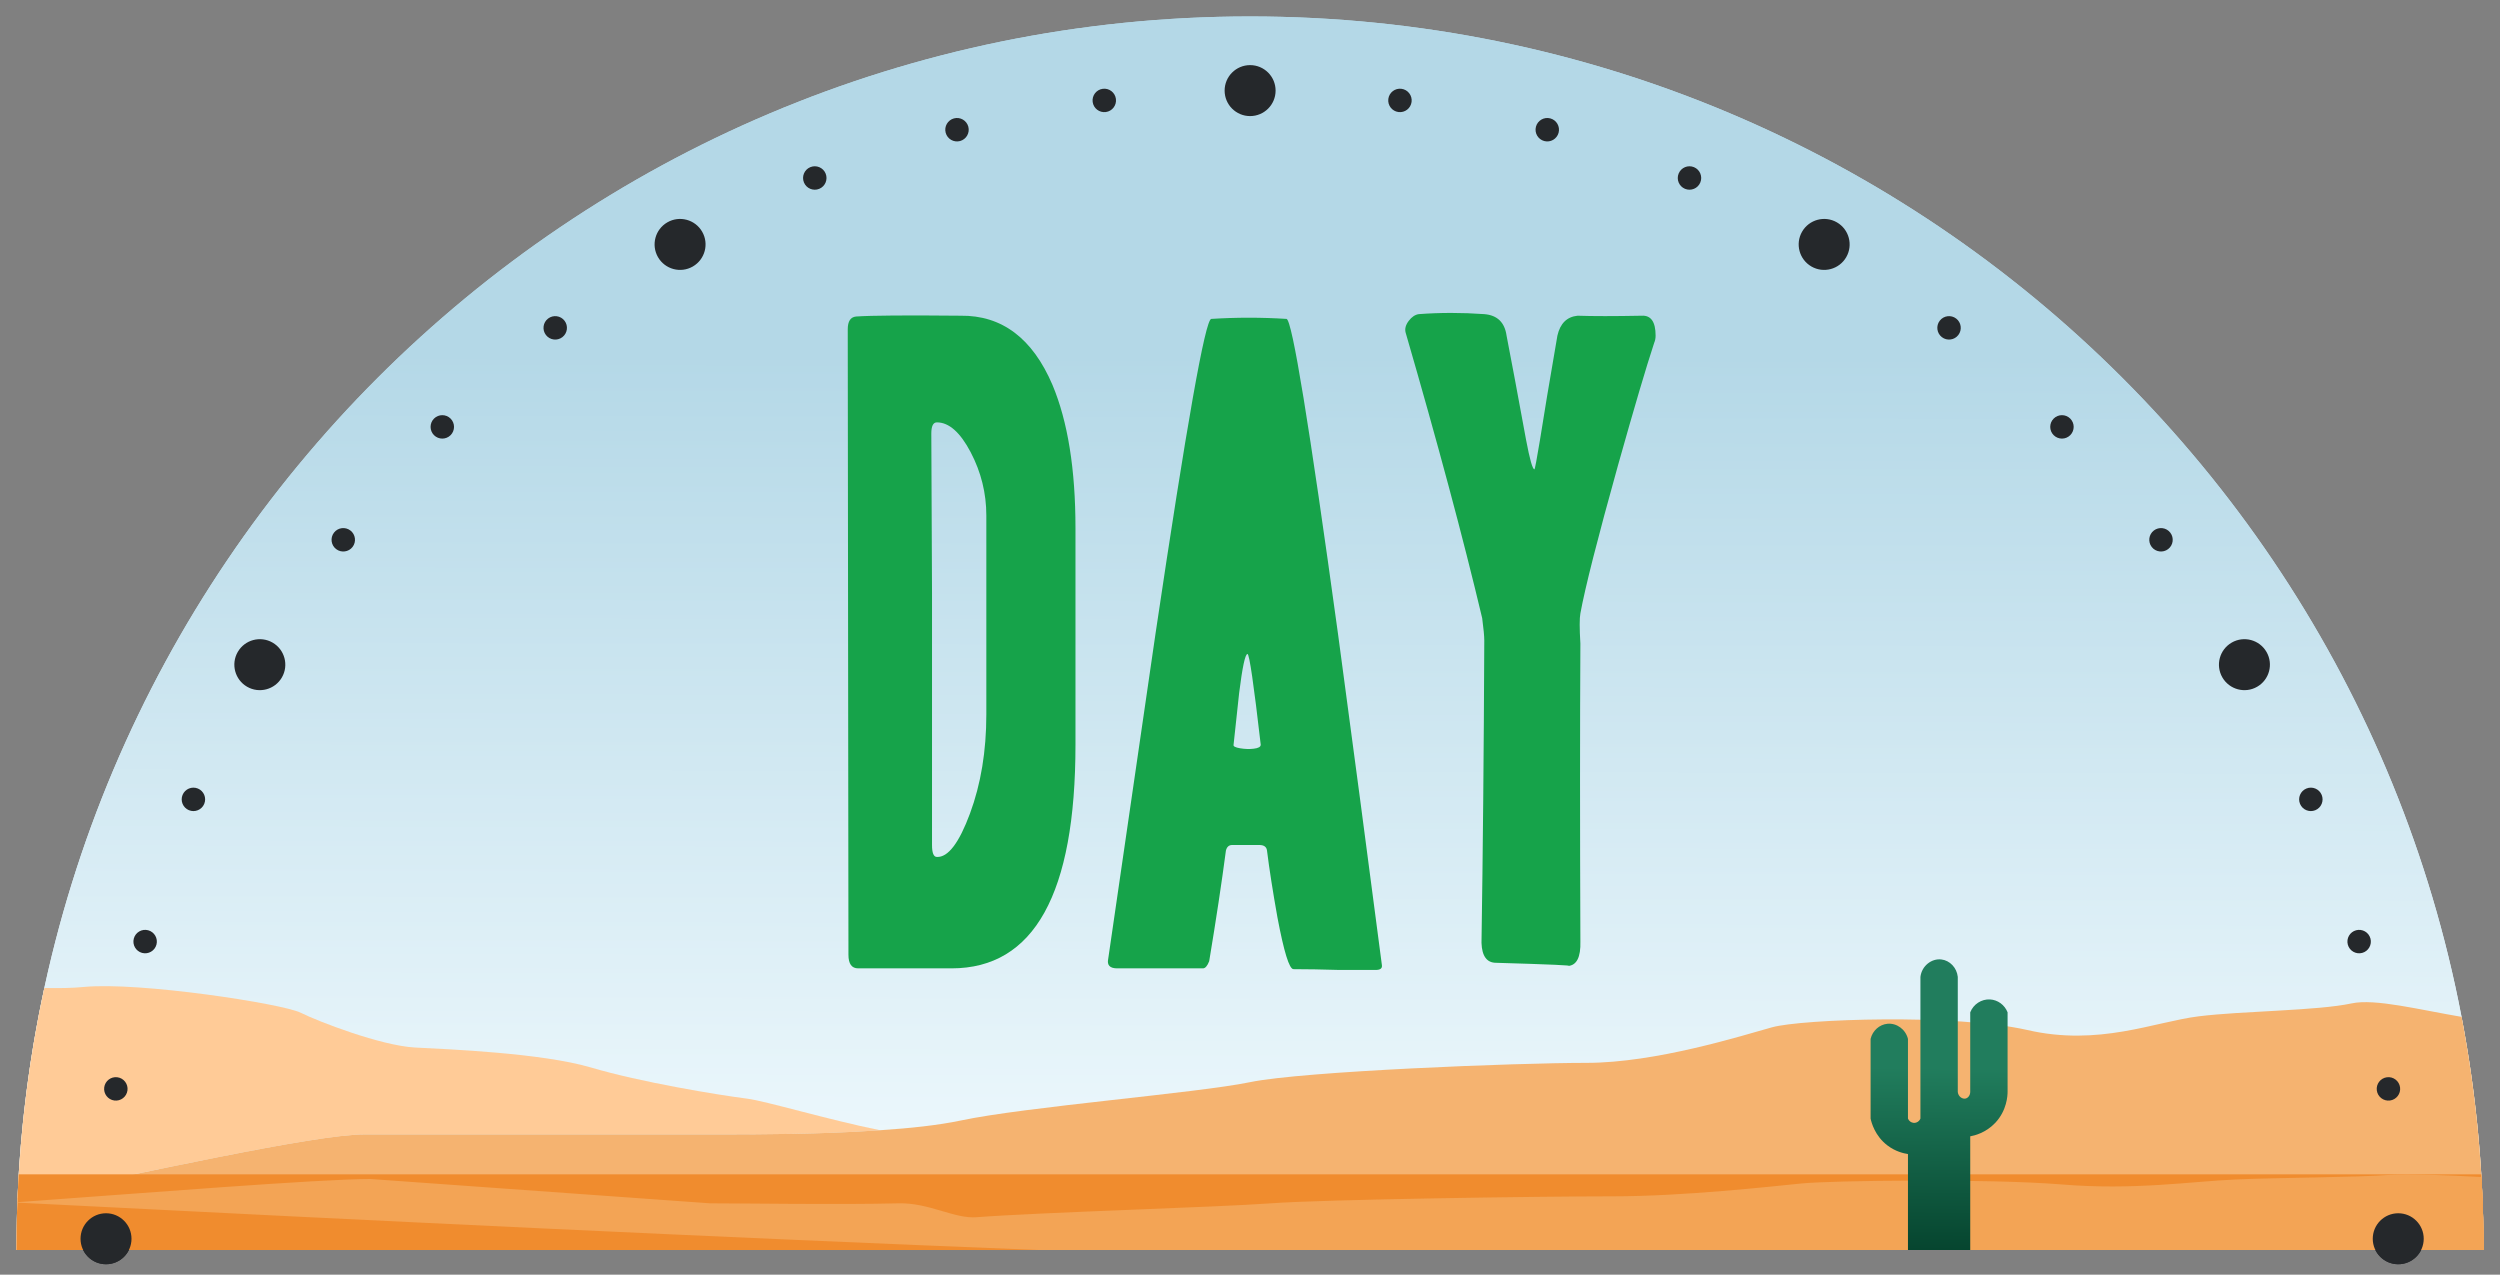 <svg width="304" height="155" viewBox="0 0 304 155" fill="none" xmlns="http://www.w3.org/2000/svg">
<rect x="0" y="0" width="304" height="155" fill="#808080" stroke="none"/>
<path fill-rule="evenodd" clip-rule="evenodd" d="M302 152C302 69.157 234.842 2 152 2C69.157 2 2 69.157 2 152H302Z" fill="url(#paint0_linear_678_3458)"/>
<path fill-rule="evenodd" clip-rule="evenodd" d="M5.391 120.138C7.187 120.176 8.812 120.151 10.212 120.013C16.979 119.372 34.28 122.041 36.535 123.135C38.792 124.255 46.302 127.138 50.43 127.377C54.581 127.592 65.859 128.045 71.859 129.806C77.882 131.595 87.287 133.142 90.851 133.596C93.152 133.889 100.573 136.131 107.024 137.439C99.919 137.946 92.047 137.946 87.761 137.946H44.317C38.242 137.946 17.106 142.708 2.129 145.729C2.489 136.985 3.597 128.434 5.391 120.138Z" fill="#FFCB97"/>
<path fill-rule="evenodd" clip-rule="evenodd" d="M2.129 145.726C17.106 142.705 38.239 137.943 44.315 137.943H87.758C92.044 137.943 99.916 137.943 107.022 137.436C110.676 137.197 114.127 136.822 116.788 136.262C124.683 134.581 145.548 132.927 152 131.592C158.45 130.257 184.458 129.244 192.917 129.244C201.375 129.244 211.819 125.934 215.473 124.921C219.128 123.906 237.758 123.266 246.488 125.241C255.218 127.269 261.984 124.253 267.353 123.586C272.722 122.919 281.744 122.919 285.962 122.012C288.801 121.401 294.204 122.785 299.325 123.65C301.081 132.83 302.001 142.307 302.001 152H132.294C92.331 150.587 49.264 148.571 2.125 145.841C2.126 145.802 2.128 145.764 2.129 145.726Z" fill="#F5B370"/>
<path fill-rule="evenodd" clip-rule="evenodd" d="M2.277 142.8H301.722C301.906 145.843 302 148.911 302 152H2C2 148.911 2.093 145.843 2.277 142.8Z" fill="#F08C2E"/>
<path fill-rule="evenodd" clip-rule="evenodd" d="M2.111 146.186C17.343 145.092 38.854 143.366 45.035 143.366L86.344 146.324C90.702 146.324 102.04 146.507 109.266 146.324C112.981 146.237 116.027 148.218 118.733 148.015C126.762 147.406 147.979 146.807 154.54 146.324C161.1 145.841 187.547 145.473 196.149 145.473C204.75 145.473 215.37 144.275 219.086 143.908C222.803 143.541 241.748 143.309 250.626 144.024C259.503 144.758 266.383 143.667 271.843 143.425C277.303 143.183 286.477 143.183 290.767 142.855C292.743 142.704 297.128 142.891 301.742 143.124C301.914 146.061 302.001 149.02 302.001 152H126.291C87.902 150.487 46.763 148.507 2.109 146.238C2.11 146.221 2.111 146.203 2.111 146.186Z" fill="#F3A455"/>
<path d="M130.778 90.557C130.778 108.688 125.753 117.753 115.704 117.753H104.356C103.566 117.753 103.171 117.205 103.171 116.108L103.086 40.037C103.086 39.069 103.425 38.553 104.102 38.488C105.965 38.359 110.199 38.327 116.805 38.391C121.829 38.327 125.556 41.133 127.983 46.811C129.846 51.263 130.778 57.07 130.778 64.232V90.557ZM119.938 86.88V62.684C119.938 59.974 119.303 57.409 118.033 54.99C116.762 52.57 115.393 51.36 113.926 51.36C113.474 51.36 113.248 51.812 113.248 52.715C113.248 52.973 113.276 59.458 113.333 72.169V102.752C113.333 103.72 113.53 104.204 113.926 104.204C115.281 104.268 116.621 102.51 117.948 98.929C119.275 95.348 119.938 91.332 119.938 86.88Z" fill="#16A34A"/>
<path d="M168.04 117.366C168.096 117.753 167.842 117.947 167.278 117.947H162.874C160.729 117.882 158.866 117.85 157.285 117.85C156.777 117.85 156.128 115.753 155.337 111.559C154.773 108.398 154.349 105.688 154.067 103.429C154.011 102.978 153.7 102.752 153.135 102.752H149.833C149.438 102.752 149.184 102.978 149.071 103.429C148.563 107.301 147.885 111.785 147.038 116.882C146.812 117.463 146.558 117.753 146.276 117.753H135.86C134.957 117.753 134.59 117.366 134.759 116.592C136.678 103.429 138.598 90.235 140.517 77.008C144.3 51.586 146.558 38.843 147.292 38.778C150.341 38.585 153.39 38.585 156.438 38.778C157.116 38.843 159.205 51.618 162.705 77.104C164.511 90.525 166.29 103.946 168.04 117.366ZM153.305 90.557C152.458 83.202 151.922 79.524 151.696 79.524C151.414 79.524 151.075 81.105 150.68 84.266C150.454 86.331 150.228 88.428 150.002 90.557C149.946 90.751 150.214 90.896 150.807 90.993C151.399 91.09 151.95 91.106 152.458 91.041C153.023 90.977 153.305 90.815 153.305 90.557Z" fill="#16A34A"/>
<path d="M201.152 41.682C200.192 44.585 198.724 49.554 196.748 56.586C194.264 65.49 192.74 71.491 192.175 74.588C192.062 75.169 192.062 76.395 192.175 78.266C192.119 88.331 192.119 100.397 192.175 114.463C192.231 116.398 191.723 117.398 190.651 117.463C191.441 117.398 188.534 117.269 181.928 117.076C180.799 117.076 180.206 116.269 180.15 114.656C180.319 103.687 180.432 91.428 180.489 77.879C180.489 77.363 180.404 76.459 180.234 75.169C177.92 65.426 174.815 53.844 170.919 40.424C170.806 39.972 170.933 39.504 171.3 39.02C171.667 38.536 172.077 38.262 172.528 38.198C175.125 38.004 177.779 38.004 180.489 38.198C182.069 38.327 182.973 39.198 183.198 40.811C183.763 43.714 184.553 47.941 185.57 53.489C186.021 55.877 186.36 57.07 186.586 57.07C186.642 57.07 186.868 55.877 187.263 53.489C187.715 50.586 188.421 46.36 189.38 40.811C189.719 39.327 190.538 38.52 191.836 38.391C193.699 38.456 196.296 38.456 199.627 38.391C200.756 38.327 201.321 39.133 201.321 40.811C201.321 41.133 201.264 41.424 201.152 41.682Z" fill="#16A34A"/>
<path fill-rule="evenodd" clip-rule="evenodd" d="M232.008 152V140.332C231.48 140.252 230.488 140.026 229.516 139.287C227.985 138.125 227.57 136.504 227.465 136.023V126.331C227.703 125.323 228.541 124.581 229.516 124.49C230.636 124.386 231.72 125.16 232.008 126.331V136.023C232.126 136.311 232.388 136.511 232.687 136.539C233.037 136.573 233.379 136.365 233.524 136.023V118.791C233.682 117.455 234.874 116.53 236.069 116.669C237.09 116.788 237.95 117.666 238.066 118.791V132.791C238.126 133.348 238.631 133.68 239.028 133.58C239.329 133.504 239.569 133.181 239.58 132.791V123.099C239.973 122.106 240.951 121.474 241.987 121.531C242.931 121.583 243.769 122.198 244.122 123.099V132.791C244.117 133.221 244.046 135.03 242.622 136.539C241.458 137.772 240.067 138.089 239.58 138.177V152H232.008Z" fill="url(#paint1_linear_678_3458)"/>
<path d="M152.013 14.116C153.725 14.116 155.112 12.729 155.112 11.017C155.112 9.305 153.725 7.918 152.013 7.918C150.302 7.918 148.914 9.305 148.914 11.017C148.914 12.729 150.302 14.116 152.013 14.116Z" fill="#25282B"/>
<path fill-rule="evenodd" clip-rule="evenodd" d="M170.421 10.798C171.201 10.901 171.751 11.617 171.648 12.397C171.545 13.177 170.829 13.727 170.048 13.624C169.268 13.522 168.719 12.805 168.821 12.025C168.924 11.245 169.641 10.695 170.421 10.798Z" fill="#25282B"/>
<path fill-rule="evenodd" clip-rule="evenodd" d="M134.095 10.798C133.315 10.901 132.766 11.617 132.868 12.397C132.971 13.177 133.688 13.727 134.468 13.624C135.248 13.522 135.797 12.805 135.695 12.025C135.592 11.245 134.875 10.695 134.095 10.798Z" fill="#25282B"/>
<path fill-rule="evenodd" clip-rule="evenodd" d="M205.987 20.327C206.714 20.628 207.06 21.463 206.758 22.19C206.457 22.917 205.623 23.262 204.896 22.961C204.169 22.66 203.823 21.826 204.125 21.099C204.426 20.372 205.26 20.026 205.987 20.327Z" fill="#25282B"/>
<path fill-rule="evenodd" clip-rule="evenodd" d="M98.532 20.327C97.805 20.628 97.46 21.463 97.761 22.19C98.062 22.917 98.896 23.262 99.623 22.961C100.35 22.66 100.696 21.826 100.395 21.099C100.093 20.372 99.259 20.026 98.532 20.327Z" fill="#25282B"/>
<path fill-rule="evenodd" clip-rule="evenodd" d="M237.871 38.737C238.495 39.216 238.613 40.111 238.134 40.735C237.655 41.36 236.76 41.478 236.136 40.999C235.511 40.52 235.394 39.624 235.872 39C236.351 38.376 237.247 38.258 237.871 38.737Z" fill="#25282B"/>
<path fill-rule="evenodd" clip-rule="evenodd" d="M66.647 38.737C66.023 39.216 65.905 40.111 66.384 40.735C66.863 41.36 67.758 41.478 68.382 40.999C69.007 40.52 69.125 39.624 68.646 39C68.167 38.376 67.271 38.258 66.647 38.737Z" fill="#25282B"/>
<path fill-rule="evenodd" clip-rule="evenodd" d="M263.908 64.772C264.387 65.396 264.269 66.291 263.645 66.77C263.021 67.249 262.125 67.131 261.646 66.507C261.167 65.883 261.285 64.988 261.909 64.509C262.534 64.03 263.429 64.148 263.908 64.772Z" fill="#25282B"/>
<path fill-rule="evenodd" clip-rule="evenodd" d="M40.611 64.772C40.132 65.396 40.25 66.291 40.874 66.77C41.498 67.249 42.394 67.131 42.873 66.507C43.352 65.883 43.234 64.988 42.61 64.509C41.985 64.03 41.09 64.148 40.611 64.772Z" fill="#25282B"/>
<path fill-rule="evenodd" clip-rule="evenodd" d="M188.517 14.397C189.277 14.601 189.729 15.383 189.525 16.143C189.321 16.903 188.539 17.355 187.779 17.151C187.019 16.947 186.568 16.165 186.771 15.405C186.975 14.645 187.757 14.193 188.517 14.397Z" fill="#25282B"/>
<path fill-rule="evenodd" clip-rule="evenodd" d="M116.002 14.397C115.242 14.601 114.79 15.383 114.994 16.143C115.198 16.903 115.98 17.355 116.74 17.151C117.5 16.947 117.951 16.165 117.748 15.405C117.544 14.645 116.762 14.193 116.002 14.397Z" fill="#25282B"/>
<path fill-rule="evenodd" clip-rule="evenodd" d="M223.367 27.038C224.849 27.893 225.357 29.79 224.502 31.271C223.646 32.753 221.749 33.261 220.268 32.406C218.787 31.55 218.278 29.653 219.134 28.172C219.989 26.691 221.886 26.182 223.367 27.038Z" fill="#25282B"/>
<path fill-rule="evenodd" clip-rule="evenodd" d="M81.148 27.038C79.666 27.893 79.158 29.79 80.013 31.271C80.869 32.753 82.766 33.261 84.247 32.406C85.728 31.55 86.237 29.653 85.381 28.172C84.526 26.691 82.629 26.182 81.148 27.038Z" fill="#25282B"/>
<path fill-rule="evenodd" clip-rule="evenodd" d="M251.742 50.901C252.298 51.457 252.298 52.361 251.742 52.917C251.186 53.473 250.282 53.473 249.726 52.917C249.17 52.361 249.17 51.457 249.726 50.901C250.282 50.345 251.186 50.345 251.742 50.901Z" fill="#25282B"/>
<path fill-rule="evenodd" clip-rule="evenodd" d="M52.776 50.901C52.22 51.457 52.22 52.361 52.776 52.917C53.333 53.473 54.236 53.473 54.792 52.917C55.348 52.361 55.348 51.457 54.792 50.901C54.236 50.345 53.333 50.345 52.776 50.901Z" fill="#25282B"/>
<path fill-rule="evenodd" clip-rule="evenodd" d="M275.607 79.275C276.463 80.756 275.954 82.653 274.473 83.508C272.992 84.364 271.095 83.855 270.239 82.374C269.384 80.893 269.892 78.995 271.374 78.14C272.855 77.285 274.752 77.793 275.607 79.275Z" fill="#25282B"/>
<path fill-rule="evenodd" clip-rule="evenodd" d="M28.912 79.275C28.056 80.756 28.565 82.653 30.046 83.508C31.527 84.364 33.425 83.855 34.28 82.374C35.135 80.893 34.627 78.995 33.145 78.14C31.664 77.285 29.767 77.793 28.912 79.275Z" fill="#25282B"/>
<path fill-rule="evenodd" clip-rule="evenodd" d="M282.317 96.658C282.618 97.385 282.272 98.219 281.545 98.52C280.818 98.821 279.984 98.476 279.683 97.749C279.382 97.022 279.727 96.188 280.454 95.886C281.181 95.585 282.016 95.931 282.317 96.658Z" fill="#25282B"/>
<path fill-rule="evenodd" clip-rule="evenodd" d="M22.202 96.658C21.901 97.385 22.247 98.219 22.974 98.52C23.701 98.821 24.535 98.476 24.836 97.749C25.137 97.022 24.792 96.188 24.065 95.886C23.338 95.585 22.504 95.931 22.202 96.658Z" fill="#25282B"/>
<path fill-rule="evenodd" clip-rule="evenodd" d="M288.248 114.128C288.451 114.888 288 115.67 287.24 115.874C286.48 116.077 285.698 115.626 285.494 114.866C285.29 114.106 285.742 113.323 286.502 113.12C287.262 112.916 288.044 113.368 288.248 114.128Z" fill="#25282B"/>
<path fill-rule="evenodd" clip-rule="evenodd" d="M16.271 114.128C16.068 114.888 16.519 115.67 17.279 115.874C18.039 116.077 18.821 115.626 19.025 114.866C19.229 114.106 18.777 113.323 18.017 113.12C17.257 112.916 16.475 113.368 16.271 114.128Z" fill="#25282B"/>
<path fill-rule="evenodd" clip-rule="evenodd" d="M291.847 132.222C291.95 133.002 291.4 133.719 290.62 133.822C289.84 133.924 289.123 133.374 289.02 132.594C288.918 131.814 289.468 131.098 290.248 130.995C291.028 130.892 291.744 131.442 291.847 132.222Z" fill="#25282B"/>
<path fill-rule="evenodd" clip-rule="evenodd" d="M12.673 132.222C12.57 133.002 13.12 133.719 13.9 133.822C14.68 133.924 15.397 133.374 15.5 132.594C15.602 131.814 15.052 131.098 14.272 130.995C13.492 130.892 12.776 131.442 12.673 132.222Z" fill="#25282B"/>
<path fill-rule="evenodd" clip-rule="evenodd" d="M294.725 150.632C294.725 152.342 293.337 153.731 291.626 153.731C289.916 153.731 288.527 152.342 288.527 150.632C288.527 148.921 289.916 147.532 291.626 147.532C293.337 147.532 294.725 148.921 294.725 150.632Z" fill="#25282B"/>
<path fill-rule="evenodd" clip-rule="evenodd" d="M9.793 150.632C9.793 152.342 11.181 153.731 12.892 153.731C14.602 153.731 15.991 152.342 15.991 150.632C15.991 148.921 14.602 147.532 12.892 147.532C11.181 147.532 9.793 148.921 9.793 150.632Z" fill="#25282B"/>
<path fill-rule="evenodd" clip-rule="evenodd" d="M302 152C302 69.157 234.842 2 152 2C69.157 2 2 69.157 2 152H302Z" fill="url(#paint2_linear_678_3458)"/>
<path fill-rule="evenodd" clip-rule="evenodd" d="M5.391 120.138C7.187 120.176 8.812 120.151 10.212 120.013C16.979 119.372 34.28 122.041 36.535 123.135C38.792 124.255 46.302 127.138 50.43 127.377C54.581 127.592 65.859 128.045 71.859 129.806C77.882 131.595 87.287 133.142 90.851 133.596C93.152 133.889 100.573 136.131 107.024 137.439C99.919 137.946 92.047 137.946 87.761 137.946H44.317C38.242 137.946 17.106 142.708 2.129 145.729C2.489 136.985 3.597 128.434 5.391 120.138Z" fill="#FFCB97"/>
<path fill-rule="evenodd" clip-rule="evenodd" d="M2.129 145.726C17.106 142.705 38.239 137.943 44.315 137.943H87.758C92.044 137.943 99.916 137.943 107.022 137.436C110.676 137.197 114.127 136.822 116.788 136.262C124.683 134.581 145.548 132.927 152 131.592C158.45 130.257 184.458 129.244 192.917 129.244C201.375 129.244 211.819 125.934 215.473 124.921C219.128 123.906 237.758 123.266 246.488 125.241C255.218 127.269 261.984 124.253 267.353 123.586C272.722 122.919 281.744 122.919 285.962 122.012C288.801 121.401 294.204 122.785 299.325 123.65C301.081 132.83 302.001 142.307 302.001 152H132.294C92.331 150.587 49.264 148.571 2.125 145.841C2.126 145.802 2.128 145.764 2.129 145.726Z" fill="#F5B370"/>
<path fill-rule="evenodd" clip-rule="evenodd" d="M2.277 142.8H301.722C301.906 145.843 302 148.911 302 152H2C2 148.911 2.093 145.843 2.277 142.8Z" fill="#F08C2E"/>
<path fill-rule="evenodd" clip-rule="evenodd" d="M2.111 146.186C17.343 145.092 38.854 143.366 45.035 143.366L86.344 146.324C90.702 146.324 102.04 146.507 109.266 146.324C112.981 146.237 116.027 148.218 118.733 148.015C126.762 147.406 147.979 146.807 154.54 146.324C161.1 145.841 187.547 145.473 196.149 145.473C204.75 145.473 215.37 144.275 219.086 143.908C222.803 143.541 241.748 143.309 250.626 144.024C259.503 144.758 266.383 143.667 271.843 143.425C277.303 143.183 286.477 143.183 290.767 142.855C292.743 142.704 297.128 142.891 301.742 143.124C301.914 146.061 302.001 149.02 302.001 152H126.291C87.902 150.487 46.763 148.507 2.109 146.238C2.11 146.221 2.111 146.203 2.111 146.186Z" fill="#F3A455"/>
<path d="M130.778 90.557C130.778 108.688 125.753 117.753 115.704 117.753H104.356C103.566 117.753 103.171 117.205 103.171 116.108L103.086 40.037C103.086 39.069 103.425 38.553 104.102 38.488C105.965 38.359 110.199 38.327 116.805 38.391C121.829 38.327 125.556 41.133 127.983 46.811C129.846 51.263 130.778 57.07 130.778 64.232V90.557ZM119.938 86.88V62.684C119.938 59.974 119.303 57.409 118.033 54.99C116.762 52.57 115.393 51.36 113.926 51.36C113.474 51.36 113.248 51.812 113.248 52.715C113.248 52.973 113.276 59.458 113.333 72.169V102.752C113.333 103.72 113.53 104.204 113.926 104.204C115.281 104.268 116.621 102.51 117.948 98.929C119.275 95.348 119.938 91.332 119.938 86.88Z" fill="#16A34A"/>
<path d="M168.04 117.366C168.096 117.753 167.842 117.947 167.278 117.947H162.874C160.729 117.882 158.866 117.85 157.285 117.85C156.777 117.85 156.128 115.753 155.337 111.559C154.773 108.398 154.349 105.688 154.067 103.429C154.011 102.978 153.7 102.752 153.135 102.752H149.833C149.438 102.752 149.184 102.978 149.071 103.429C148.563 107.301 147.885 111.785 147.038 116.882C146.812 117.463 146.558 117.753 146.276 117.753H135.86C134.957 117.753 134.59 117.366 134.759 116.592C136.678 103.429 138.598 90.235 140.517 77.008C144.3 51.586 146.558 38.843 147.292 38.778C150.341 38.585 153.39 38.585 156.438 38.778C157.116 38.843 159.205 51.618 162.705 77.104C164.511 90.525 166.29 103.946 168.04 117.366ZM153.305 90.557C152.458 83.202 151.922 79.524 151.696 79.524C151.414 79.524 151.075 81.105 150.68 84.266C150.454 86.331 150.228 88.428 150.002 90.557C149.946 90.751 150.214 90.896 150.807 90.993C151.399 91.09 151.95 91.106 152.458 91.041C153.023 90.977 153.305 90.815 153.305 90.557Z" fill="#16A34A"/>
<path d="M201.152 41.682C200.192 44.585 198.724 49.554 196.748 56.586C194.264 65.49 192.74 71.491 192.175 74.588C192.062 75.169 192.062 76.395 192.175 78.266C192.119 88.331 192.119 100.397 192.175 114.463C192.231 116.398 191.723 117.398 190.651 117.463C191.441 117.398 188.534 117.269 181.928 117.076C180.799 117.076 180.206 116.269 180.15 114.656C180.319 103.687 180.432 91.428 180.489 77.879C180.489 77.363 180.404 76.459 180.234 75.169C177.92 65.426 174.815 53.844 170.919 40.424C170.806 39.972 170.933 39.504 171.3 39.02C171.667 38.536 172.077 38.262 172.528 38.198C175.125 38.004 177.779 38.004 180.489 38.198C182.069 38.327 182.973 39.198 183.198 40.811C183.763 43.714 184.553 47.941 185.57 53.489C186.021 55.877 186.36 57.07 186.586 57.07C186.642 57.07 186.868 55.877 187.263 53.489C187.715 50.586 188.421 46.36 189.38 40.811C189.719 39.327 190.538 38.52 191.836 38.391C193.699 38.456 196.296 38.456 199.627 38.391C200.756 38.327 201.321 39.133 201.321 40.811C201.321 41.133 201.264 41.424 201.152 41.682Z" fill="#16A34A"/>
<path fill-rule="evenodd" clip-rule="evenodd" d="M232.008 152V140.332C231.48 140.252 230.488 140.026 229.516 139.287C227.985 138.125 227.57 136.504 227.465 136.023V126.331C227.703 125.323 228.541 124.581 229.516 124.49C230.636 124.386 231.72 125.16 232.008 126.331V136.023C232.126 136.311 232.388 136.511 232.687 136.539C233.037 136.573 233.379 136.365 233.524 136.023V118.791C233.682 117.455 234.874 116.53 236.069 116.669C237.09 116.788 237.95 117.666 238.066 118.791V132.791C238.126 133.348 238.631 133.68 239.028 133.58C239.329 133.504 239.569 133.181 239.58 132.791V123.099C239.973 122.106 240.951 121.474 241.987 121.531C242.931 121.583 243.769 122.198 244.122 123.099V132.791C244.117 133.221 244.046 135.03 242.622 136.539C241.458 137.772 240.067 138.089 239.58 138.177V152H232.008Z" fill="url(#paint3_linear_678_3458)"/>
<path d="M152.013 14.116C153.725 14.116 155.112 12.729 155.112 11.017C155.112 9.305 153.725 7.918 152.013 7.918C150.302 7.918 148.914 9.305 148.914 11.017C148.914 12.729 150.302 14.116 152.013 14.116Z" fill="#25282B"/>
<path fill-rule="evenodd" clip-rule="evenodd" d="M170.421 10.798C171.201 10.901 171.751 11.617 171.648 12.397C171.545 13.177 170.829 13.727 170.048 13.624C169.268 13.522 168.719 12.805 168.821 12.025C168.924 11.245 169.641 10.695 170.421 10.798Z" fill="#25282B"/>
<path fill-rule="evenodd" clip-rule="evenodd" d="M134.095 10.798C133.315 10.901 132.766 11.617 132.868 12.397C132.971 13.177 133.688 13.727 134.468 13.624C135.248 13.522 135.797 12.805 135.695 12.025C135.592 11.245 134.875 10.695 134.095 10.798Z" fill="#25282B"/>
<path fill-rule="evenodd" clip-rule="evenodd" d="M205.987 20.327C206.714 20.628 207.06 21.463 206.758 22.19C206.457 22.917 205.623 23.262 204.896 22.961C204.169 22.66 203.823 21.826 204.125 21.099C204.426 20.372 205.26 20.026 205.987 20.327Z" fill="#25282B"/>
<path fill-rule="evenodd" clip-rule="evenodd" d="M98.532 20.327C97.805 20.628 97.46 21.463 97.761 22.19C98.062 22.917 98.896 23.262 99.623 22.961C100.35 22.66 100.696 21.826 100.395 21.099C100.093 20.372 99.259 20.026 98.532 20.327Z" fill="#25282B"/>
<path fill-rule="evenodd" clip-rule="evenodd" d="M237.871 38.737C238.495 39.216 238.613 40.111 238.134 40.735C237.655 41.36 236.76 41.478 236.136 40.999C235.511 40.52 235.394 39.624 235.872 39C236.351 38.376 237.247 38.258 237.871 38.737Z" fill="#25282B"/>
<path fill-rule="evenodd" clip-rule="evenodd" d="M66.647 38.737C66.023 39.216 65.905 40.111 66.384 40.735C66.863 41.36 67.758 41.478 68.382 40.999C69.007 40.52 69.125 39.624 68.646 39C68.167 38.376 67.271 38.258 66.647 38.737Z" fill="#25282B"/>
<path fill-rule="evenodd" clip-rule="evenodd" d="M263.908 64.772C264.387 65.396 264.269 66.291 263.645 66.77C263.021 67.249 262.125 67.131 261.646 66.507C261.167 65.883 261.285 64.988 261.909 64.509C262.534 64.03 263.429 64.148 263.908 64.772Z" fill="#25282B"/>
<path fill-rule="evenodd" clip-rule="evenodd" d="M40.611 64.772C40.132 65.396 40.25 66.291 40.874 66.77C41.498 67.249 42.394 67.131 42.873 66.507C43.352 65.883 43.234 64.988 42.61 64.509C41.985 64.03 41.09 64.148 40.611 64.772Z" fill="#25282B"/>
<path fill-rule="evenodd" clip-rule="evenodd" d="M188.517 14.397C189.277 14.601 189.729 15.383 189.525 16.143C189.321 16.903 188.539 17.355 187.779 17.151C187.019 16.947 186.568 16.165 186.771 15.405C186.975 14.645 187.757 14.193 188.517 14.397Z" fill="#25282B"/>
<path fill-rule="evenodd" clip-rule="evenodd" d="M116.002 14.397C115.242 14.601 114.79 15.383 114.994 16.143C115.198 16.903 115.98 17.355 116.74 17.151C117.5 16.947 117.951 16.165 117.748 15.405C117.544 14.645 116.762 14.193 116.002 14.397Z" fill="#25282B"/>
<path fill-rule="evenodd" clip-rule="evenodd" d="M223.367 27.038C224.849 27.893 225.357 29.79 224.502 31.271C223.646 32.753 221.749 33.261 220.268 32.406C218.787 31.55 218.278 29.653 219.134 28.172C219.989 26.691 221.886 26.182 223.367 27.038Z" fill="#25282B"/>
<path fill-rule="evenodd" clip-rule="evenodd" d="M81.148 27.038C79.666 27.893 79.158 29.79 80.013 31.271C80.869 32.753 82.766 33.261 84.247 32.406C85.728 31.55 86.237 29.653 85.381 28.172C84.526 26.691 82.629 26.182 81.148 27.038Z" fill="#25282B"/>
<path fill-rule="evenodd" clip-rule="evenodd" d="M251.742 50.901C252.298 51.457 252.298 52.361 251.742 52.917C251.186 53.473 250.282 53.473 249.726 52.917C249.17 52.361 249.17 51.457 249.726 50.901C250.282 50.345 251.186 50.345 251.742 50.901Z" fill="#25282B"/>
<path fill-rule="evenodd" clip-rule="evenodd" d="M52.776 50.901C52.22 51.457 52.22 52.361 52.776 52.917C53.333 53.473 54.236 53.473 54.792 52.917C55.348 52.361 55.348 51.457 54.792 50.901C54.236 50.345 53.333 50.345 52.776 50.901Z" fill="#25282B"/>
<path fill-rule="evenodd" clip-rule="evenodd" d="M275.607 79.275C276.463 80.756 275.954 82.653 274.473 83.508C272.992 84.364 271.095 83.855 270.239 82.374C269.384 80.893 269.892 78.995 271.374 78.14C272.855 77.285 274.752 77.793 275.607 79.275Z" fill="#25282B"/>
<path fill-rule="evenodd" clip-rule="evenodd" d="M28.912 79.275C28.056 80.756 28.565 82.653 30.046 83.508C31.527 84.364 33.425 83.855 34.28 82.374C35.135 80.893 34.627 78.995 33.145 78.14C31.664 77.285 29.767 77.793 28.912 79.275Z" fill="#25282B"/>
<path fill-rule="evenodd" clip-rule="evenodd" d="M282.317 96.658C282.618 97.385 282.272 98.219 281.545 98.52C280.818 98.821 279.984 98.476 279.683 97.749C279.382 97.022 279.727 96.188 280.454 95.886C281.181 95.585 282.016 95.931 282.317 96.658Z" fill="#25282B"/>
<path fill-rule="evenodd" clip-rule="evenodd" d="M22.202 96.658C21.901 97.385 22.247 98.219 22.974 98.52C23.701 98.821 24.535 98.476 24.836 97.749C25.137 97.022 24.792 96.188 24.065 95.886C23.338 95.585 22.504 95.931 22.202 96.658Z" fill="#25282B"/>
<path fill-rule="evenodd" clip-rule="evenodd" d="M288.248 114.128C288.451 114.888 288 115.67 287.24 115.874C286.48 116.077 285.698 115.626 285.494 114.866C285.29 114.106 285.742 113.323 286.502 113.12C287.262 112.916 288.044 113.368 288.248 114.128Z" fill="#25282B"/>
<path fill-rule="evenodd" clip-rule="evenodd" d="M16.271 114.128C16.068 114.888 16.519 115.67 17.279 115.874C18.039 116.077 18.821 115.626 19.025 114.866C19.229 114.106 18.777 113.323 18.017 113.12C17.257 112.916 16.475 113.368 16.271 114.128Z" fill="#25282B"/>
<path fill-rule="evenodd" clip-rule="evenodd" d="M291.847 132.222C291.95 133.002 291.4 133.719 290.62 133.822C289.84 133.924 289.123 133.374 289.02 132.594C288.918 131.814 289.468 131.098 290.248 130.995C291.028 130.892 291.744 131.442 291.847 132.222Z" fill="#25282B"/>
<path fill-rule="evenodd" clip-rule="evenodd" d="M12.673 132.222C12.57 133.002 13.12 133.719 13.9 133.822C14.68 133.924 15.397 133.374 15.5 132.594C15.602 131.814 15.052 131.098 14.272 130.995C13.492 130.892 12.776 131.442 12.673 132.222Z" fill="#25282B"/>
<path fill-rule="evenodd" clip-rule="evenodd" d="M294.725 150.632C294.725 152.342 293.337 153.731 291.626 153.731C289.916 153.731 288.527 152.342 288.527 150.632C288.527 148.921 289.916 147.532 291.626 147.532C293.337 147.532 294.725 148.921 294.725 150.632Z" fill="#25282B"/>
<path fill-rule="evenodd" clip-rule="evenodd" d="M9.793 150.632C9.793 152.342 11.181 153.731 12.892 153.731C14.602 153.731 15.991 152.342 15.991 150.632C15.991 148.921 14.602 147.532 12.892 147.532C11.181 147.532 9.793 148.921 9.793 150.632Z" fill="#25282B"/>
<defs>
<linearGradient id="paint0_linear_678_3458" x1="152.202" y1="43.039" x2="152" y2="144.627" gradientUnits="userSpaceOnUse">
<stop stop-color="#B4D8E7"/>
<stop offset="1" stop-color="#EFF9FD"/>
</linearGradient>
<linearGradient id="paint1_linear_678_3458" x1="235.606" y1="129.852" x2="235.423" y2="151.999" gradientUnits="userSpaceOnUse">
<stop stop-color="#217D5D"/>
<stop offset="1" stop-color="#06452F"/>
</linearGradient>
<linearGradient id="paint2_linear_678_3458" x1="152.202" y1="43.039" x2="152" y2="144.627" gradientUnits="userSpaceOnUse">
<stop stop-color="#B4D8E7"/>
<stop offset="1" stop-color="#EFF9FD"/>
</linearGradient>
<linearGradient id="paint3_linear_678_3458" x1="235.606" y1="129.852" x2="235.423" y2="151.999" gradientUnits="userSpaceOnUse">
<stop stop-color="#217D5D"/>
<stop offset="1" stop-color="#06452F"/>
</linearGradient>
</defs>
</svg>
